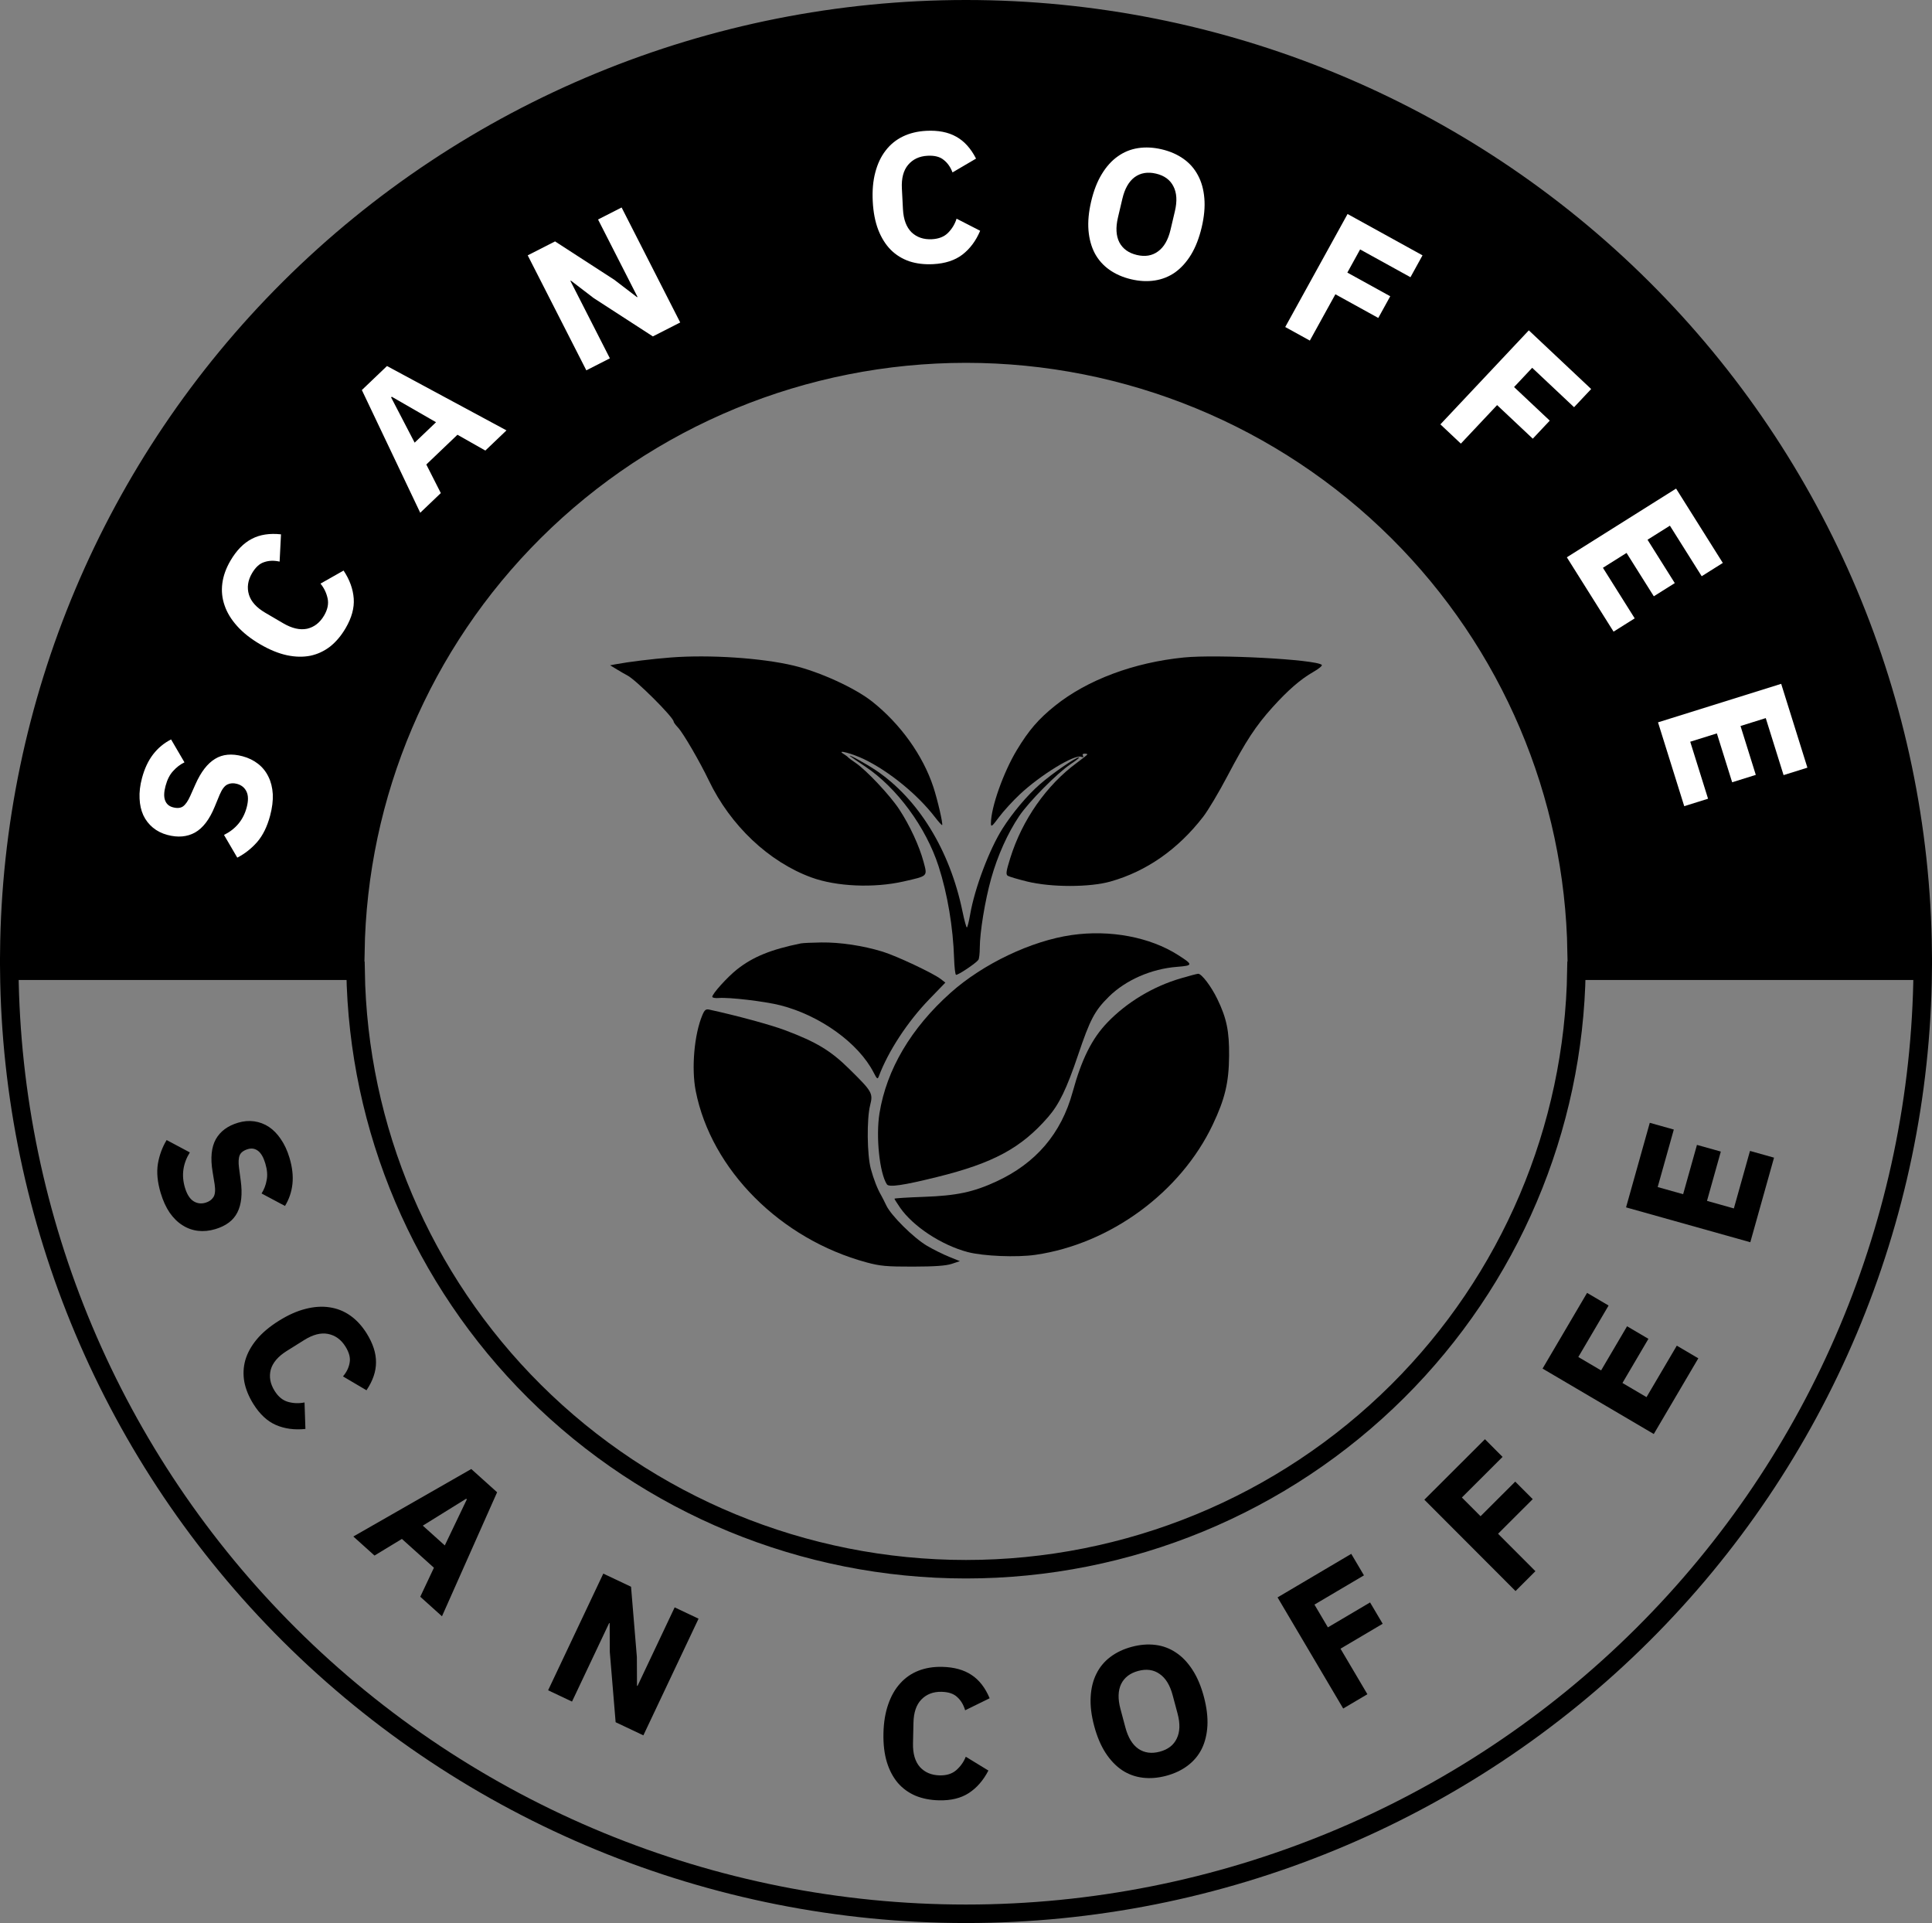 <svg width="209" height="208" viewBox="0 0 209 208" fill="none" xmlns="http://www.w3.org/2000/svg">
<rect x="0" y="0" width="209" height="208" fill="#808080" stroke="none"/>
<path d="M72.574 71.115C70.552 71.272 68.023 71.582 66.577 71.852L66 71.96L66.778 72.432C67.206 72.691 67.689 72.969 67.852 73.049C68.761 73.495 72.875 77.595 72.875 78.054C72.875 78.131 73.091 78.425 73.355 78.706C73.908 79.294 75.697 82.369 76.679 84.416C79.018 89.295 83.169 93.22 87.774 94.906C90.481 95.897 94.544 96.073 97.763 95.338C100.411 94.735 100.335 94.81 99.912 93.229C99.451 91.506 98.428 89.296 97.28 87.544C96.291 86.034 93.709 83.288 92.545 82.507C92.159 82.248 91.797 81.979 91.742 81.909C91.687 81.839 91.461 81.671 91.24 81.536C90.408 81.026 92.213 81.504 93.519 82.14C96.219 83.456 99.261 85.944 101.125 88.362C101.525 88.882 101.883 89.278 101.919 89.241C102.03 89.131 101.421 86.494 100.966 85.116C99.837 81.698 97.404 78.302 94.351 75.884C92.493 74.412 88.689 72.671 85.846 71.992C82.389 71.166 76.747 70.793 72.574 71.115Z" fill="black"/>
<path d="M128.071 71.115C122.647 71.655 117.622 73.537 114.133 76.333C112.34 77.77 111.289 78.99 109.992 81.14C108.539 83.55 107.197 87.347 107.197 89.05C107.197 89.495 107.309 89.41 108.067 88.388C108.546 87.743 109.565 86.628 110.332 85.91C112.562 83.823 116.229 81.576 116.954 81.853C117.188 81.942 117.252 81.909 117.153 81.75C117.066 81.61 117.133 81.516 117.321 81.516C117.493 81.516 117.634 81.551 117.634 81.592C117.634 81.634 117.115 82.05 116.48 82.517C113.208 84.924 110.582 88.678 109.296 92.787C108.835 94.261 108.79 94.584 109.024 94.73C109.178 94.825 110.117 95.103 111.111 95.347C113.717 95.987 117.877 95.986 120.143 95.344C124.034 94.243 127.443 91.858 130.165 88.333C130.693 87.65 131.872 85.67 132.784 83.934C134.775 80.148 135.848 78.512 137.652 76.51C139.336 74.641 140.699 73.461 142.084 72.671C142.671 72.337 143.078 71.997 142.987 71.915C142.337 71.326 131.689 70.754 128.071 71.115Z" fill="black"/>
<path d="M91.943 81.772C91.998 81.829 92.728 82.332 93.567 82.889C97.014 85.182 100.174 89.472 101.54 93.716C102.5 96.696 103.104 100.294 103.213 103.679C103.242 104.594 103.333 105.384 103.416 105.435C103.569 105.529 105.571 104.196 105.839 103.821C105.92 103.708 105.988 103.132 105.99 102.541C105.994 100.824 106.557 97.397 107.224 95.016C107.916 92.548 109.011 90.113 110.262 88.259C111.317 86.696 114.375 83.612 115.825 82.648C116.431 82.246 116.833 81.916 116.719 81.916C116.357 81.916 113.825 83.663 112.477 84.843C111.121 86.029 109.539 87.908 108.451 89.622C107.018 91.883 105.435 96.085 104.946 98.925C104.814 99.69 104.655 100.315 104.592 100.315C104.529 100.315 104.315 99.528 104.116 98.565C102.753 91.963 99.352 86.423 94.757 83.32C93.763 82.65 91.691 81.509 91.943 81.772Z" fill="black"/>
<path d="M86.624 102.043C83.399 102.7 81.46 103.489 79.737 104.847C78.68 105.681 76.992 107.556 77.056 107.827C77.079 107.925 77.392 107.979 77.751 107.948C78.869 107.852 82.735 108.308 84.403 108.732C88.718 109.829 92.878 112.827 94.511 116.014C94.872 116.72 94.938 116.767 95.07 116.414C96.081 113.712 98.175 110.513 100.517 108.092L102.267 106.283L101.772 105.898C100.959 105.266 96.965 103.386 95.465 102.929C93.34 102.281 90.884 101.913 88.856 101.938C87.849 101.951 86.845 101.998 86.624 102.043Z" fill="black"/>
<path d="M115.928 101.137C111.562 101.764 106.347 104.249 102.844 107.371C98.558 111.193 95.908 115.678 95.142 120.407C94.735 122.923 95.144 126.873 95.94 128.099C96.162 128.442 97.693 128.219 101.376 127.307C107.458 125.803 110.475 124.173 113.386 120.817C114.581 119.441 115.394 117.756 116.623 114.115C117.924 110.261 118.417 109.326 119.943 107.815C121.768 106.009 124.536 104.794 127.318 104.577C129.085 104.439 129.094 104.354 127.449 103.303C124.402 101.354 120.077 100.541 115.928 101.137Z" fill="black"/>
<path fill-rule="evenodd" clip-rule="evenodd" d="M127.715 105.826C124.725 106.707 121.92 108.393 119.814 110.575C118.131 112.318 117.008 114.561 116.037 118.114C114.809 122.605 112.059 125.826 107.767 127.801C105.273 128.949 103.467 129.33 99.921 129.455C98.182 129.516 96.76 129.606 96.76 129.654C96.76 129.702 97.029 130.132 97.358 130.608C98.772 132.655 101.849 134.678 104.688 135.427C106.371 135.871 110.003 136.019 112.019 135.725C120.113 134.545 127.711 128.969 131.188 121.655C132.514 118.865 132.936 117.098 132.961 114.215C132.985 111.536 132.696 110.137 131.689 108.055C131.025 106.683 129.979 105.309 129.612 105.326C129.482 105.331 128.628 105.556 127.715 105.826Z" fill="black"/>
<path d="M75.976 109.808C75.099 111.899 74.781 115.568 75.264 118.014C76.945 126.527 84.431 134.031 93.749 136.546C95.213 136.941 95.926 137.005 98.767 137C101.122 136.995 102.333 136.909 102.959 136.701L103.839 136.409L102.658 135.933C102.008 135.67 100.935 135.135 100.272 134.743C98.829 133.888 96.404 131.486 95.885 130.397C95.679 129.966 95.432 129.479 95.336 129.314C94.923 128.609 94.502 127.534 94.201 126.414C93.797 124.913 93.755 121.028 94.126 119.561C94.46 118.241 94.37 118.082 91.864 115.614C89.851 113.632 88.314 112.706 84.918 111.428C83.381 110.85 79.642 109.834 76.731 109.203C76.355 109.121 76.218 109.231 75.976 109.808Z" fill="black"/>
<path d="M207.995 105C207.732 131.954 196.86 157.75 177.687 176.83C158.278 196.147 131.951 207 104.5 207C77.049 207 50.722 196.147 31.313 176.83C12.14 157.75 1.268 131.954 1.005 105L38.465 105C38.726 122.073 45.654 138.39 57.803 150.48C70.189 162.807 86.986 169.731 104.5 169.731C122.014 169.731 138.811 162.807 151.197 150.48C163.346 138.39 170.274 122.073 170.534 105H207.995Z" stroke="black" stroke-width="2"/>
<path d="M1.005 103C1.268 76.046 12.14 50.251 31.313 31.17C50.722 11.853 77.049 1 104.5 1C131.951 1 158.278 11.853 177.687 31.17C196.86 50.251 207.732 76.046 207.995 103L170.559 103C170.298 85.921 163.368 69.597 151.215 57.502C138.824 45.171 122.02 38.245 104.5 38.245C86.98 38.245 70.176 45.171 57.785 57.502C45.632 69.597 38.702 85.921 38.441 103H1.005Z" fill="black" stroke="black" stroke-width="2"/>
<path d="M179.361 78.131L192.685 73.965L195.521 83.032L192.944 83.838L191.016 77.672L188.286 78.526L189.939 83.813L187.382 84.613L185.728 79.326L182.846 80.227L184.774 86.392L182.197 87.198L179.361 78.131Z" fill="white"/>
<path d="M169.497 60.278L181.315 52.847L186.371 60.889L184.086 62.326L180.647 56.858L178.226 58.38L181.175 63.07L178.906 64.496L175.957 59.806L173.401 61.414L176.839 66.883L174.553 68.32L169.497 60.278Z" fill="white"/>
<path d="M155.819 45.9L165.385 35.732L172.129 42.078L170.279 44.044L165.749 39.782L163.789 41.865L167.649 45.497L165.813 47.449L161.953 43.817L158.033 47.983L155.819 45.9Z" fill="white"/>
<path d="M139.034 35.371L145.777 23.147L153.885 27.619L152.581 29.984L147.135 26.979L145.753 29.484L150.394 32.044L149.1 34.39L144.459 31.83L141.696 36.839L139.034 35.371Z" fill="white"/>
<path d="M122.363 30.206C121.467 29.995 120.685 29.653 120.015 29.18C119.346 28.707 118.821 28.118 118.439 27.412C118.061 26.692 117.832 25.864 117.751 24.927C117.674 23.977 117.771 22.925 118.044 21.77C118.316 20.615 118.697 19.637 119.188 18.834C119.681 18.019 120.257 17.381 120.913 16.919C121.573 16.445 122.308 16.145 123.118 16.021C123.928 15.897 124.781 15.941 125.677 16.152C126.572 16.363 127.355 16.705 128.024 17.178C128.693 17.651 129.217 18.247 129.595 18.966C129.977 19.673 130.206 20.501 130.284 21.451C130.364 22.387 130.268 23.433 129.996 24.588C129.723 25.743 129.34 26.729 128.847 27.544C128.356 28.346 127.781 28.984 127.121 29.459C126.464 29.92 125.731 30.213 124.921 30.337C124.111 30.461 123.258 30.418 122.363 30.206ZM122.982 27.579C123.878 27.79 124.641 27.661 125.272 27.194C125.916 26.729 126.366 25.952 126.623 24.862L127.1 22.837C127.357 21.747 127.302 20.85 126.933 20.147C126.578 19.447 125.952 18.991 125.057 18.78C124.162 18.569 123.392 18.695 122.748 19.16C122.117 19.628 121.673 20.407 121.416 21.497L120.939 23.521C120.682 24.611 120.731 25.507 121.086 26.207C121.455 26.91 122.087 27.367 122.982 27.579Z" fill="white"/>
<path d="M100.953 28.571C100.008 28.62 99.148 28.518 98.374 28.265C97.599 27.998 96.93 27.585 96.367 27.027C95.803 26.456 95.352 25.738 95.013 24.875C94.674 23.998 94.473 22.967 94.412 21.782C94.351 20.61 94.443 19.564 94.689 18.643C94.934 17.709 95.307 16.922 95.808 16.282C96.308 15.628 96.929 15.122 97.671 14.763C98.414 14.404 99.257 14.2 100.203 14.15C101.494 14.083 102.574 14.294 103.44 14.783C104.306 15.259 105.021 16.049 105.586 17.155L103.04 18.649C102.824 18.073 102.506 17.622 102.089 17.297C101.684 16.957 101.102 16.807 100.343 16.847C99.451 16.893 98.747 17.224 98.232 17.838C97.729 18.438 97.506 19.291 97.564 20.396L97.68 22.633C97.738 23.738 98.048 24.57 98.611 25.128C99.187 25.672 99.921 25.921 100.813 25.875C101.559 25.836 102.141 25.605 102.559 25.183C102.991 24.747 103.298 24.237 103.481 23.653L106.032 24.962C105.569 26.055 104.926 26.916 104.104 27.546C103.295 28.162 102.245 28.504 100.953 28.571Z" fill="white"/>
<path d="M64.225 32.242L61.76 30.356L61.706 30.383L65.976 38.758L63.428 40.056L57.087 27.619L60.045 26.111L66.446 30.256L68.912 32.142L68.965 32.115L64.696 23.741L67.244 22.442L73.584 34.879L70.626 36.387L64.225 32.242Z" fill="white"/>
<path d="M52.504 48.734L49.487 47.023L46.117 50.242L47.687 53.333L45.46 55.461L39.145 42.188L41.864 39.591L54.789 46.551L52.504 48.734ZM42.382 42.913L42.309 42.982L44.856 47.879L47.17 45.669L42.382 42.913Z" fill="white"/>
<path d="M37.391 67.94C36.913 68.757 36.355 69.419 35.718 69.927C35.069 70.428 34.357 70.76 33.581 70.924C32.794 71.081 31.947 71.064 31.039 70.872C30.12 70.674 29.148 70.275 28.124 69.675C27.112 69.082 26.289 68.43 25.654 67.719C25.009 67.001 24.556 66.257 24.296 65.487C24.025 64.71 23.943 63.913 24.051 63.095C24.159 62.278 24.452 61.461 24.93 60.644C25.584 59.528 26.353 58.742 27.238 58.286C28.111 57.824 29.165 57.661 30.398 57.796L30.248 60.745C29.648 60.609 29.097 60.626 28.596 60.796C28.089 60.948 27.644 61.352 27.26 62.008C26.809 62.779 26.698 63.548 26.928 64.317C27.154 65.066 27.744 65.721 28.699 66.28L30.632 67.412C31.587 67.971 32.452 68.169 33.228 68.005C33.999 67.823 34.61 67.347 35.061 66.576C35.439 65.931 35.566 65.318 35.443 64.737C35.315 64.136 35.058 63.599 34.671 63.126L37.167 61.713C37.825 62.701 38.191 63.711 38.266 64.744C38.337 65.759 38.045 66.824 37.391 67.94Z" fill="white"/>
<path d="M29.22 88.227C28.903 89.412 28.435 90.364 27.815 91.081C27.183 91.795 26.467 92.356 25.668 92.764L24.233 90.31C25.508 89.671 26.325 88.681 26.683 87.342C26.876 86.62 26.871 86.046 26.667 85.619C26.464 85.192 26.118 84.913 25.628 84.782C25.255 84.683 24.918 84.703 24.618 84.844C24.305 84.981 24.02 85.353 23.761 85.96L23.23 87.247C22.668 88.628 21.956 89.563 21.094 90.05C20.235 90.524 19.239 90.61 18.106 90.307C17.5 90.145 16.978 89.881 16.537 89.515C16.097 89.149 15.753 88.705 15.506 88.183C15.263 87.649 15.127 87.047 15.099 86.377C15.062 85.691 15.15 84.948 15.363 84.15C15.635 83.132 16.036 82.28 16.564 81.593C17.093 80.906 17.741 80.369 18.507 79.98L19.956 82.458C19.496 82.681 19.089 82.993 18.733 83.394C18.367 83.78 18.092 84.32 17.906 85.016C17.73 85.673 17.715 86.193 17.861 86.577C18.007 86.961 18.286 87.208 18.698 87.318C19.162 87.442 19.529 87.41 19.801 87.22C20.076 87.017 20.334 86.645 20.576 86.102L21.145 84.826C21.736 83.493 22.443 82.578 23.266 82.081C24.076 81.579 25.067 81.486 26.24 81.799C26.884 81.971 27.445 82.246 27.924 82.622C28.403 82.999 28.776 83.464 29.041 84.018C29.311 84.559 29.467 85.188 29.51 85.903C29.541 86.615 29.444 87.39 29.22 88.227Z" fill="white"/>
<path d="M189.345 134.363L175.904 130.593L178.47 121.446L181.069 122.175L179.325 128.395L182.078 129.168L183.574 123.834L186.155 124.557L184.659 129.891L187.566 130.707L189.311 124.487L191.911 125.216L189.345 134.363Z" fill="black"/>
<path d="M178.903 155.107L166.871 148.03L171.687 139.841L174.014 141.21L170.739 146.778L173.204 148.228L176.013 143.453L178.323 144.812L175.514 149.587L178.117 151.118L181.393 145.55L183.72 146.919L178.903 155.107Z" fill="black"/>
<path d="M163.947 172.092L154.084 162.212L160.638 155.67L162.545 157.581L158.143 161.975L160.164 163.999L163.915 160.255L165.808 162.151L162.057 165.896L166.098 169.944L163.947 172.092Z" fill="black"/>
<path d="M145.305 184.798L138.204 172.779L146.176 168.069L147.55 170.394L142.195 173.558L143.649 176.02L148.212 173.324L149.576 175.631L145.013 178.327L147.922 183.252L145.305 184.798Z" fill="black"/>
<path d="M126.162 192.074C125.274 192.311 124.423 192.38 123.609 192.28C122.796 192.18 122.054 191.909 121.384 191.467C120.71 191.012 120.116 190.391 119.602 189.604C119.085 188.804 118.673 187.831 118.366 186.684C118.06 185.538 117.933 184.495 117.986 183.556C118.035 182.605 118.24 181.77 118.6 181.053C118.957 180.323 119.463 179.711 120.118 179.219C120.773 178.726 121.545 178.361 122.434 178.124C123.323 177.886 124.174 177.817 124.987 177.917C125.801 178.017 126.544 178.295 127.218 178.75C127.888 179.191 128.482 179.813 128.999 180.613C129.513 181.4 129.924 182.367 130.23 183.513C130.536 184.66 130.665 185.709 130.616 186.66C130.563 187.599 130.358 188.434 130.001 189.164C129.641 189.881 129.133 190.486 128.478 190.979C127.823 191.471 127.051 191.836 126.162 192.074ZM125.465 189.465C126.354 189.228 126.966 188.754 127.3 188.043C127.648 187.329 127.677 186.431 127.388 185.349L126.851 183.34C126.561 182.258 126.088 181.494 125.431 181.049C124.786 180.6 124.02 180.494 123.131 180.732C122.242 180.97 121.624 181.445 121.277 182.159C120.942 182.87 120.919 183.766 121.209 184.848L121.746 186.857C122.035 187.939 122.502 188.705 123.146 189.154C123.803 189.599 124.576 189.703 125.465 189.465Z" fill="black"/>
<path d="M101.59 194.729C100.643 194.707 99.793 194.542 99.04 194.231C98.287 193.908 97.651 193.447 97.13 192.848C96.611 192.236 96.214 191.487 95.941 190.601C95.667 189.701 95.544 188.658 95.57 187.472C95.597 186.299 95.767 185.263 96.08 184.363C96.394 183.449 96.824 182.692 97.371 182.091C97.919 181.476 98.576 181.018 99.343 180.715C100.11 180.412 100.966 180.271 101.913 180.292C103.206 180.321 104.266 180.612 105.094 181.164C105.922 181.702 106.577 182.544 107.058 183.688L104.408 184.989C104.235 184.398 103.952 183.925 103.56 183.57C103.181 183.201 102.612 183.008 101.852 182.991C100.959 182.971 100.233 183.249 99.673 183.823C99.127 184.384 98.842 185.218 98.817 186.324L98.767 188.564C98.742 189.67 98.99 190.523 99.51 191.121C100.043 191.707 100.757 192.009 101.65 192.029C102.396 192.046 102.994 191.859 103.443 191.469C103.905 191.066 104.25 190.58 104.476 190.012L106.923 191.507C106.379 192.562 105.674 193.373 104.808 193.94C103.955 194.495 102.883 194.757 101.59 194.729Z" fill="black"/>
<path d="M65.967 178.681L65.953 175.576L65.899 175.551L61.879 184.048L59.294 182.825L65.263 170.206L68.265 171.625L68.895 179.225L68.909 182.329L68.964 182.355L72.983 173.858L75.569 175.081L69.599 187.7L66.598 186.28L65.967 178.681Z" fill="black"/>
<path d="M45.463 172.708L46.941 169.571L43.477 166.454L40.513 168.253L38.223 166.192L50.981 158.893L53.776 161.408L47.812 174.822L45.463 172.708ZM50.502 162.175L50.428 162.108L45.738 165.018L48.117 167.158L50.502 162.175Z" fill="black"/>
<path d="M27.417 151.872C26.915 151.07 26.586 150.268 26.431 149.469C26.288 148.662 26.324 147.877 26.538 147.113C26.764 146.343 27.171 145.6 27.762 144.884C28.363 144.162 29.167 143.485 30.173 142.856C31.167 142.233 32.127 141.806 33.051 141.573C33.986 141.334 34.855 141.277 35.658 141.404C36.472 141.523 37.217 141.82 37.891 142.295C38.566 142.769 39.154 143.408 39.657 144.21C40.343 145.306 40.683 146.352 40.676 147.347C40.681 148.335 40.338 149.344 39.646 150.375L37.103 148.876C37.501 148.406 37.741 147.91 37.823 147.387C37.923 146.868 37.771 146.287 37.368 145.643C36.894 144.885 36.263 144.431 35.476 144.279C34.707 144.131 33.853 144.351 32.915 144.938L31.017 146.126C30.079 146.714 29.503 147.389 29.288 148.152C29.092 148.92 29.232 149.682 29.706 150.439C30.102 151.072 30.586 151.469 31.159 151.63C31.749 151.795 32.344 151.815 32.944 151.692L33.039 154.558C31.859 154.683 30.794 154.54 29.844 154.128C28.912 153.72 28.103 152.968 27.417 151.872Z" fill="black"/>
<path d="M17.382 129.036C17.03 127.861 16.93 126.806 17.081 125.87C17.245 124.93 17.561 124.077 18.027 123.311L20.536 124.648C19.785 125.86 19.609 127.131 20.007 128.459C20.221 129.175 20.526 129.661 20.924 129.918C21.32 130.175 21.762 130.23 22.247 130.085C22.617 129.974 22.893 129.78 23.075 129.503C23.269 129.222 23.317 128.756 23.22 128.103L22.996 126.729C22.751 125.258 22.867 124.089 23.345 123.222C23.827 122.368 24.63 121.773 25.754 121.436C26.354 121.256 26.938 121.207 27.505 121.288C28.072 121.369 28.597 121.566 29.081 121.881C29.569 122.208 30 122.649 30.375 123.205C30.767 123.77 31.082 124.448 31.319 125.24C31.621 126.249 31.727 127.185 31.637 128.047C31.547 128.909 31.278 129.706 30.829 130.439L28.295 129.089C28.57 128.659 28.754 128.179 28.846 127.65C28.955 127.131 28.906 126.526 28.7 125.836C28.505 125.185 28.244 124.734 27.919 124.483C27.593 124.233 27.226 124.169 26.817 124.291C26.358 124.429 26.062 124.65 25.93 124.953C25.802 125.27 25.778 125.723 25.857 126.312L26.041 127.697C26.237 129.141 26.115 130.291 25.675 131.147C25.248 131.998 24.454 132.598 23.291 132.946C22.653 133.137 22.031 133.198 21.425 133.129C20.82 133.059 20.259 132.858 19.742 132.526C19.229 132.207 18.766 131.754 18.354 131.167C17.954 130.577 17.631 129.867 17.382 129.036Z" fill="black"/>
</svg>

